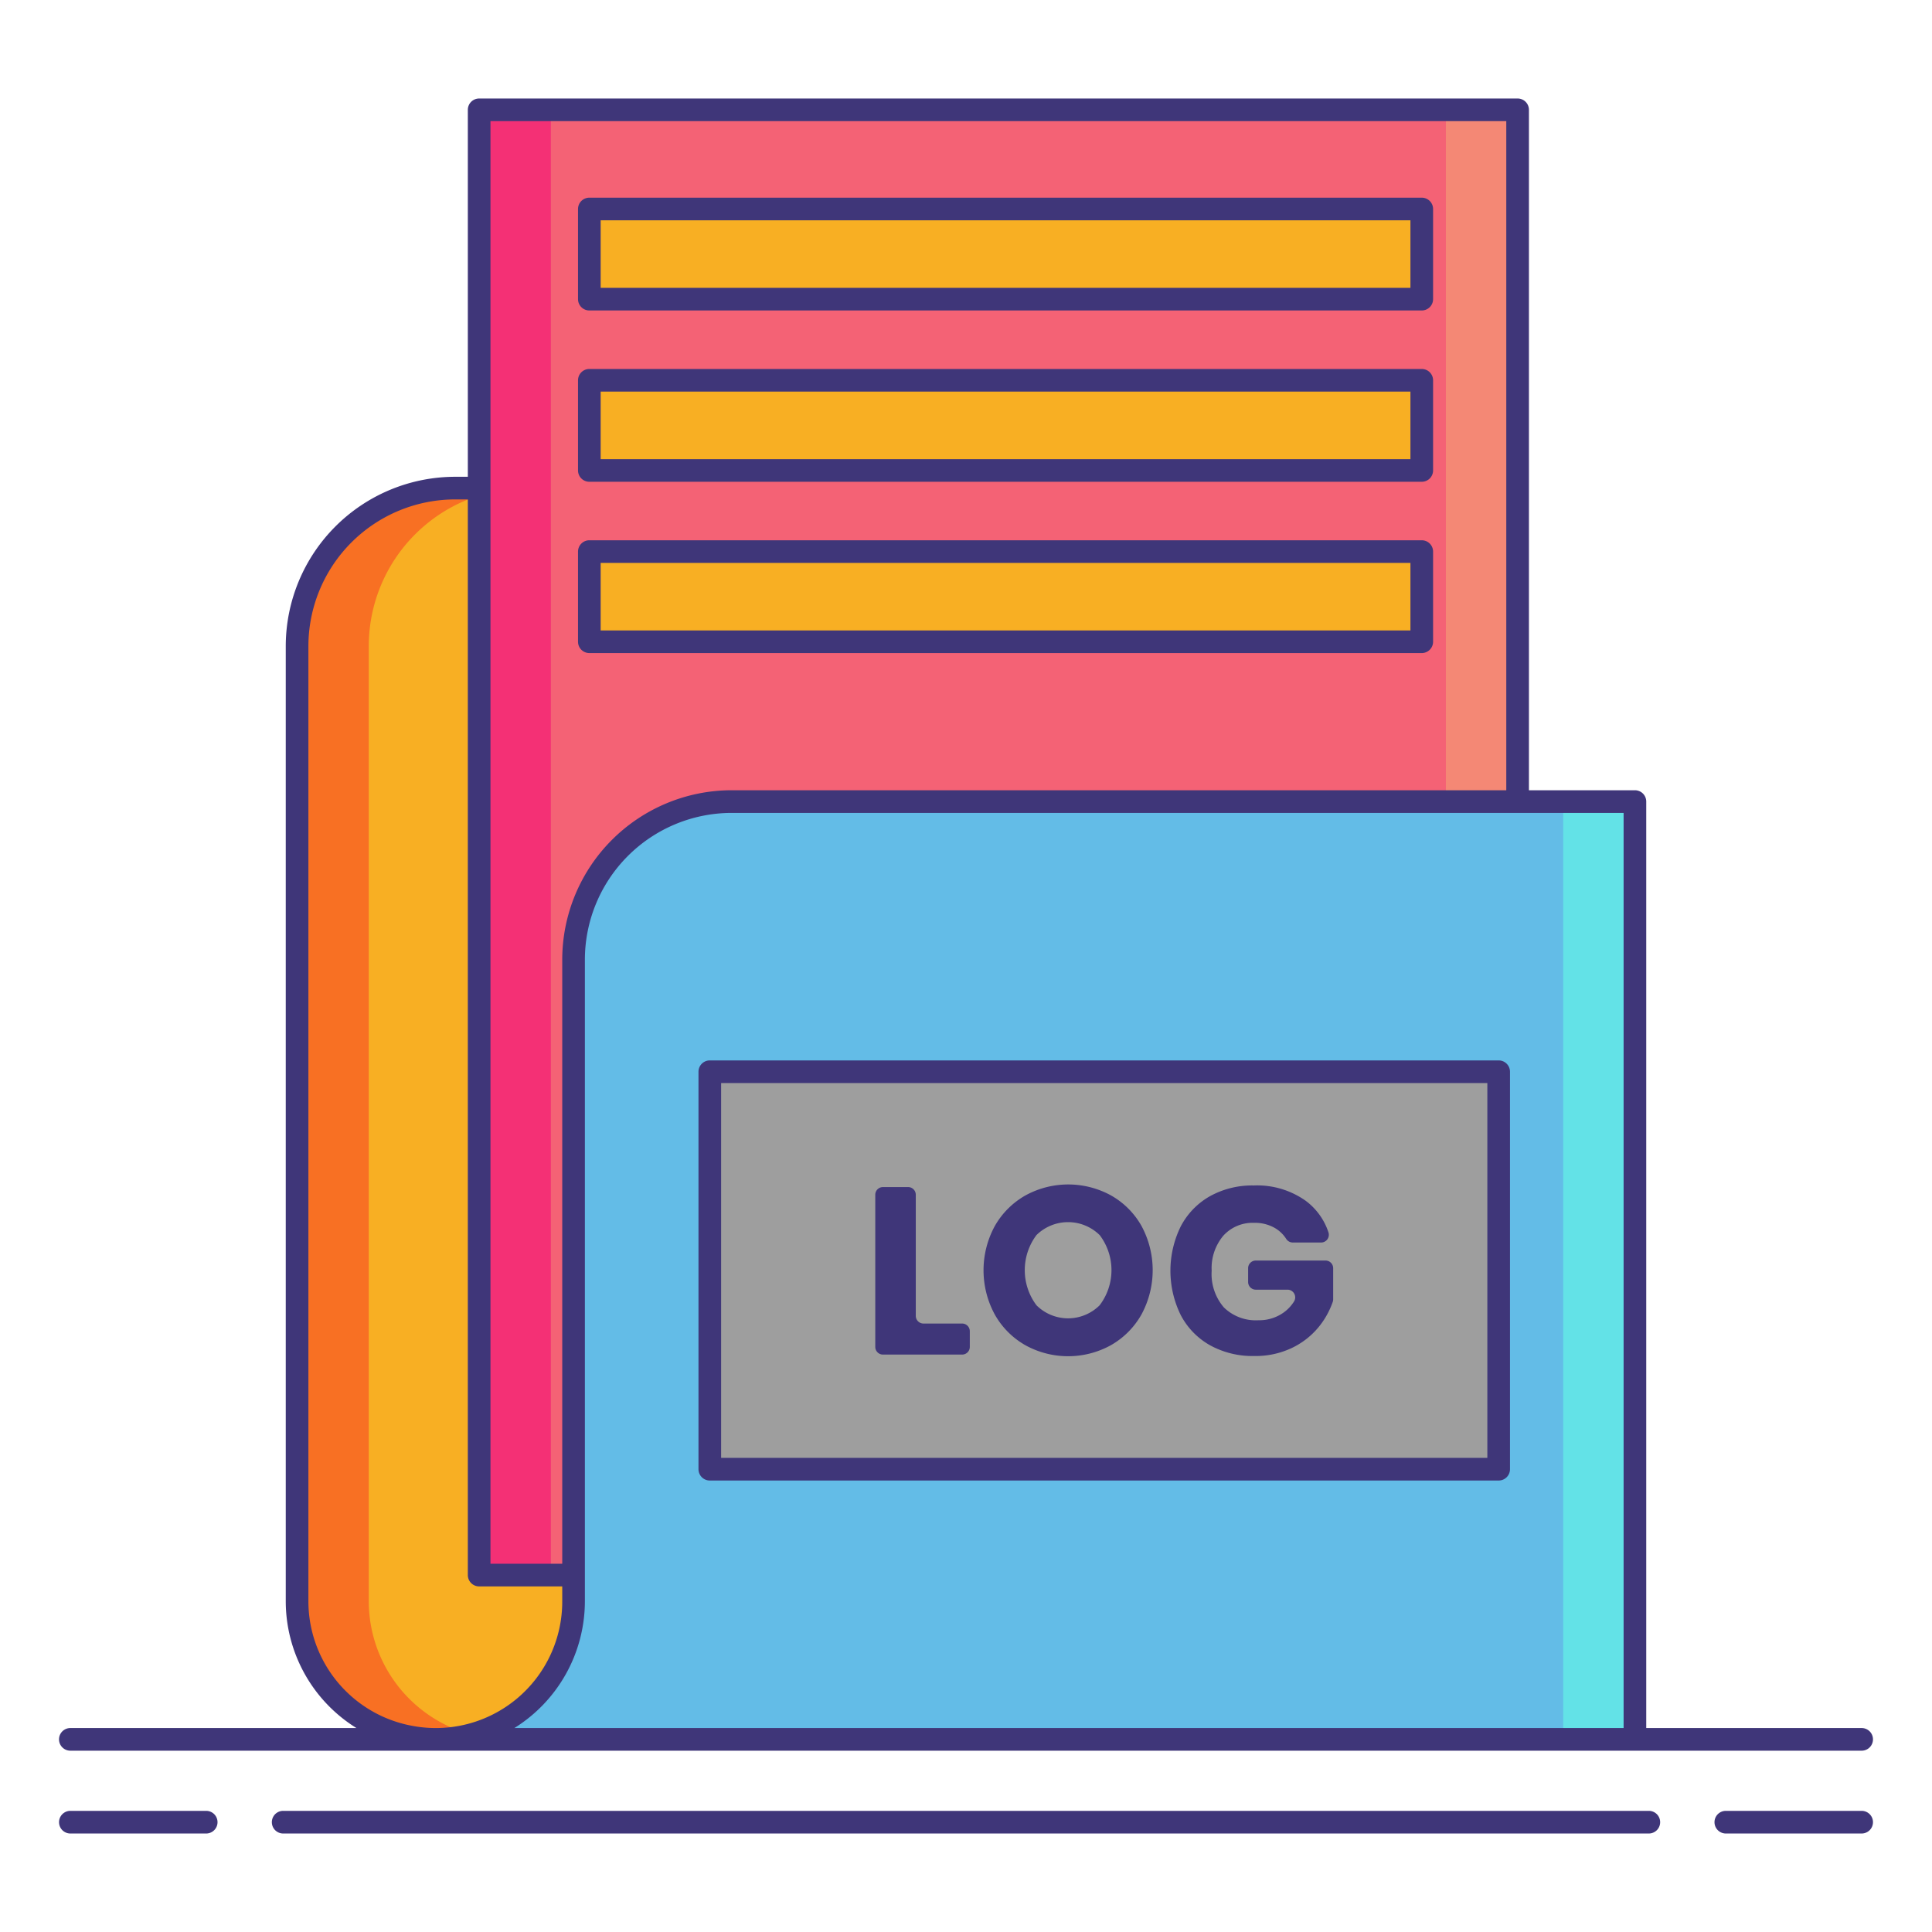 <svg xmlns="http://www.w3.org/2000/svg" viewBox="0 0 256 256"><title>icons_</title><path d="M76,212.158v-85a20.943,20.943,0,0,1,20.943-20.943h91.453L174.084,87.362H130.1L109.159,64.676H60.308A20.943,20.943,0,0,0,39.364,85.619V212.158a18.4,18.4,0,0,0,18.317,18.317h0A18.317,18.317,0,0,0,76,212.158Z" fill="#f8af23"/><path d="M48.864,212.158V85.619A20.943,20.943,0,0,1,69.807,64.676h-9.5A20.943,20.943,0,0,0,39.364,85.619V212.158a18.4,18.4,0,0,0,18.317,18.317h0a18.288,18.288,0,0,0,4.749-.644A18.306,18.306,0,0,1,48.864,212.158Z" fill="#f87023"/><rect x="63.49" y="14.552" width="137.6" height="194.154" fill="#f46275"/><rect x="63.49" y="14.552" width="9.5" height="194.154" fill="#f43075"/><rect x="191.59" y="14.552" width="9.5" height="194.154" fill="#f48875"/><path d="M188.395,106.211H96.942A20.943,20.943,0,0,0,76,127.154v85a18.317,18.317,0,0,1-18.317,18.317H216.636V106.211Z" fill="#63bce7"/><rect x="207.136" y="106.211" width="9.5" height="124.264" fill="#63e2e7"/><rect x="78.091" y="27.693" width="110.304" height="11.946" fill="#f8af23"/><rect x="78.091" y="50.391" width="110.304" height="11.946" fill="#f8af23"/><rect x="78.091" y="73.089" width="110.304" height="11.946" fill="#f8af23"/><rect x="94.053" y="142.01" width="104.53" height="52.667" fill="#9e9e9e"/><path d="M122.363,175.375h5.124a1.017,1.017,0,0,1,1.017,1.017v2.079a1.017,1.017,0,0,1-1.017,1.017H116.995a1.017,1.017,0,0,1-1.017-1.017V158.31a1.017,1.017,0,0,1,1.017-1.017h3.334a1.017,1.017,0,0,1,1.017,1.017v16.048A1.017,1.017,0,0,0,122.363,175.375Z" fill="#3f3679"/><path d="M147.228,158.407a10.642,10.642,0,0,1,4.034,4.05,12.327,12.327,0,0,1-.016,11.725,10.715,10.715,0,0,1-4.049,4.065,11.729,11.729,0,0,1-11.333,0,10.708,10.708,0,0,1-4.049-4.065,12.269,12.269,0,0,1,0-11.725,10.742,10.742,0,0,1,4.049-4.05,11.79,11.79,0,0,1,11.364,0Zm-9.888,5.243a7.747,7.747,0,0,0,0,9.308,5.93,5.93,0,0,0,8.366,0,7.69,7.69,0,0,0,.016-9.292,5.968,5.968,0,0,0-8.381-.016Z" fill="#3f3679"/><path d="M173.016,159.114a8.525,8.525,0,0,1,3.014,4.189,1.024,1.024,0,0,1-.975,1.336H171.33a1.036,1.036,0,0,1-.887-.458,4.417,4.417,0,0,0-1.477-1.442,5.28,5.28,0,0,0-2.794-.706,5.221,5.221,0,0,0-4.081,1.71,6.668,6.668,0,0,0-1.538,4.63,6.775,6.775,0,0,0,1.616,4.866,6.053,6.053,0,0,0,4.6,1.7,5.551,5.551,0,0,0,3.359-1.052,5.17,5.17,0,0,0,1.346-1.45,1.021,1.021,0,0,0-.876-1.548H166.4a1.017,1.017,0,0,1-1.017-1.017v-1.828a1.017,1.017,0,0,1,1.017-1.017h9.236a1.017,1.017,0,0,1,1.017,1.017v4.108a1.089,1.089,0,0,1-.057.352,10.862,10.862,0,0,1-1.952,3.438,10.349,10.349,0,0,1-3.532,2.7,11.18,11.18,0,0,1-4.913,1.036,11.672,11.672,0,0,1-5.871-1.428,9.783,9.783,0,0,1-3.876-4,13.3,13.3,0,0,1,0-11.741,9.816,9.816,0,0,1,3.861-4,11.521,11.521,0,0,1,5.823-1.428A11.087,11.087,0,0,1,173.016,159.114Z" fill="#3f3679"/><path d="M78.091,41.139h110.3a1.5,1.5,0,0,0,1.5-1.5V27.693a1.5,1.5,0,0,0-1.5-1.5H78.091a1.5,1.5,0,0,0-1.5,1.5V39.639A1.5,1.5,0,0,0,78.091,41.139Zm1.5-11.946h107.3v8.946H79.591Z" fill="#3f3679"/><path d="M78.091,63.837h110.3a1.5,1.5,0,0,0,1.5-1.5V50.391a1.5,1.5,0,0,0-1.5-1.5H78.091a1.5,1.5,0,0,0-1.5,1.5V62.337A1.5,1.5,0,0,0,78.091,63.837Zm1.5-11.946h107.3v8.946H79.591Z" fill="#3f3679"/><path d="M78.091,86.535h110.3a1.5,1.5,0,0,0,1.5-1.5V73.089a1.5,1.5,0,0,0-1.5-1.5H78.091a1.5,1.5,0,0,0-1.5,1.5V85.035A1.5,1.5,0,0,0,78.091,86.535Zm1.5-11.946h107.3v8.946H79.591Z" fill="#3f3679"/><path d="M92.553,142.01v52.667a1.5,1.5,0,0,0,1.5,1.5H198.582a1.5,1.5,0,0,0,1.5-1.5V142.01a1.5,1.5,0,0,0-1.5-1.5H94.053A1.5,1.5,0,0,0,92.553,142.01Zm3,1.5H197.082v49.667H95.553Z" fill="#3f3679"/><path d="M27.323,239.948h-18a1.5,1.5,0,1,0,0,3h18a1.5,1.5,0,0,0,0-3Z" fill="#3f3679"/><path d="M246.68,239.948h-18a1.5,1.5,0,1,0,0,3h18a1.5,1.5,0,0,0,0-3Z" fill="#3f3679"/><path d="M218.479,239.948H37.521a1.5,1.5,0,1,0,0,3H218.479a1.5,1.5,0,1,0,0-3Z" fill="#3f3679"/><path d="M9.32,231.975H246.68a1.5,1.5,0,0,0,0-3H218.136V106.211a1.5,1.5,0,0,0-1.5-1.5H202.591V14.552a1.5,1.5,0,0,0-1.5-1.5H63.49a1.5,1.5,0,0,0-1.5,1.5V63.176H60.308A22.469,22.469,0,0,0,37.864,85.619V212.158a19.782,19.782,0,0,0,9.366,16.817H9.32a1.5,1.5,0,1,0,0,3Zm205.816-3H68.156A19.822,19.822,0,0,0,77.5,212.158v-85a19.465,19.465,0,0,1,19.443-19.443H215.136ZM64.99,16.052h134.6v88.659H96.942A22.469,22.469,0,0,0,74.5,127.154v80.052H64.99ZM54.656,228.688a16.792,16.792,0,0,1-13.792-16.53V85.619A19.465,19.465,0,0,1,60.308,66.176H61.99v142.53a1.5,1.5,0,0,0,1.5,1.5H74.5v1.952a16.754,16.754,0,0,1-19.843,16.53Z" fill="#3f3679"/></svg>